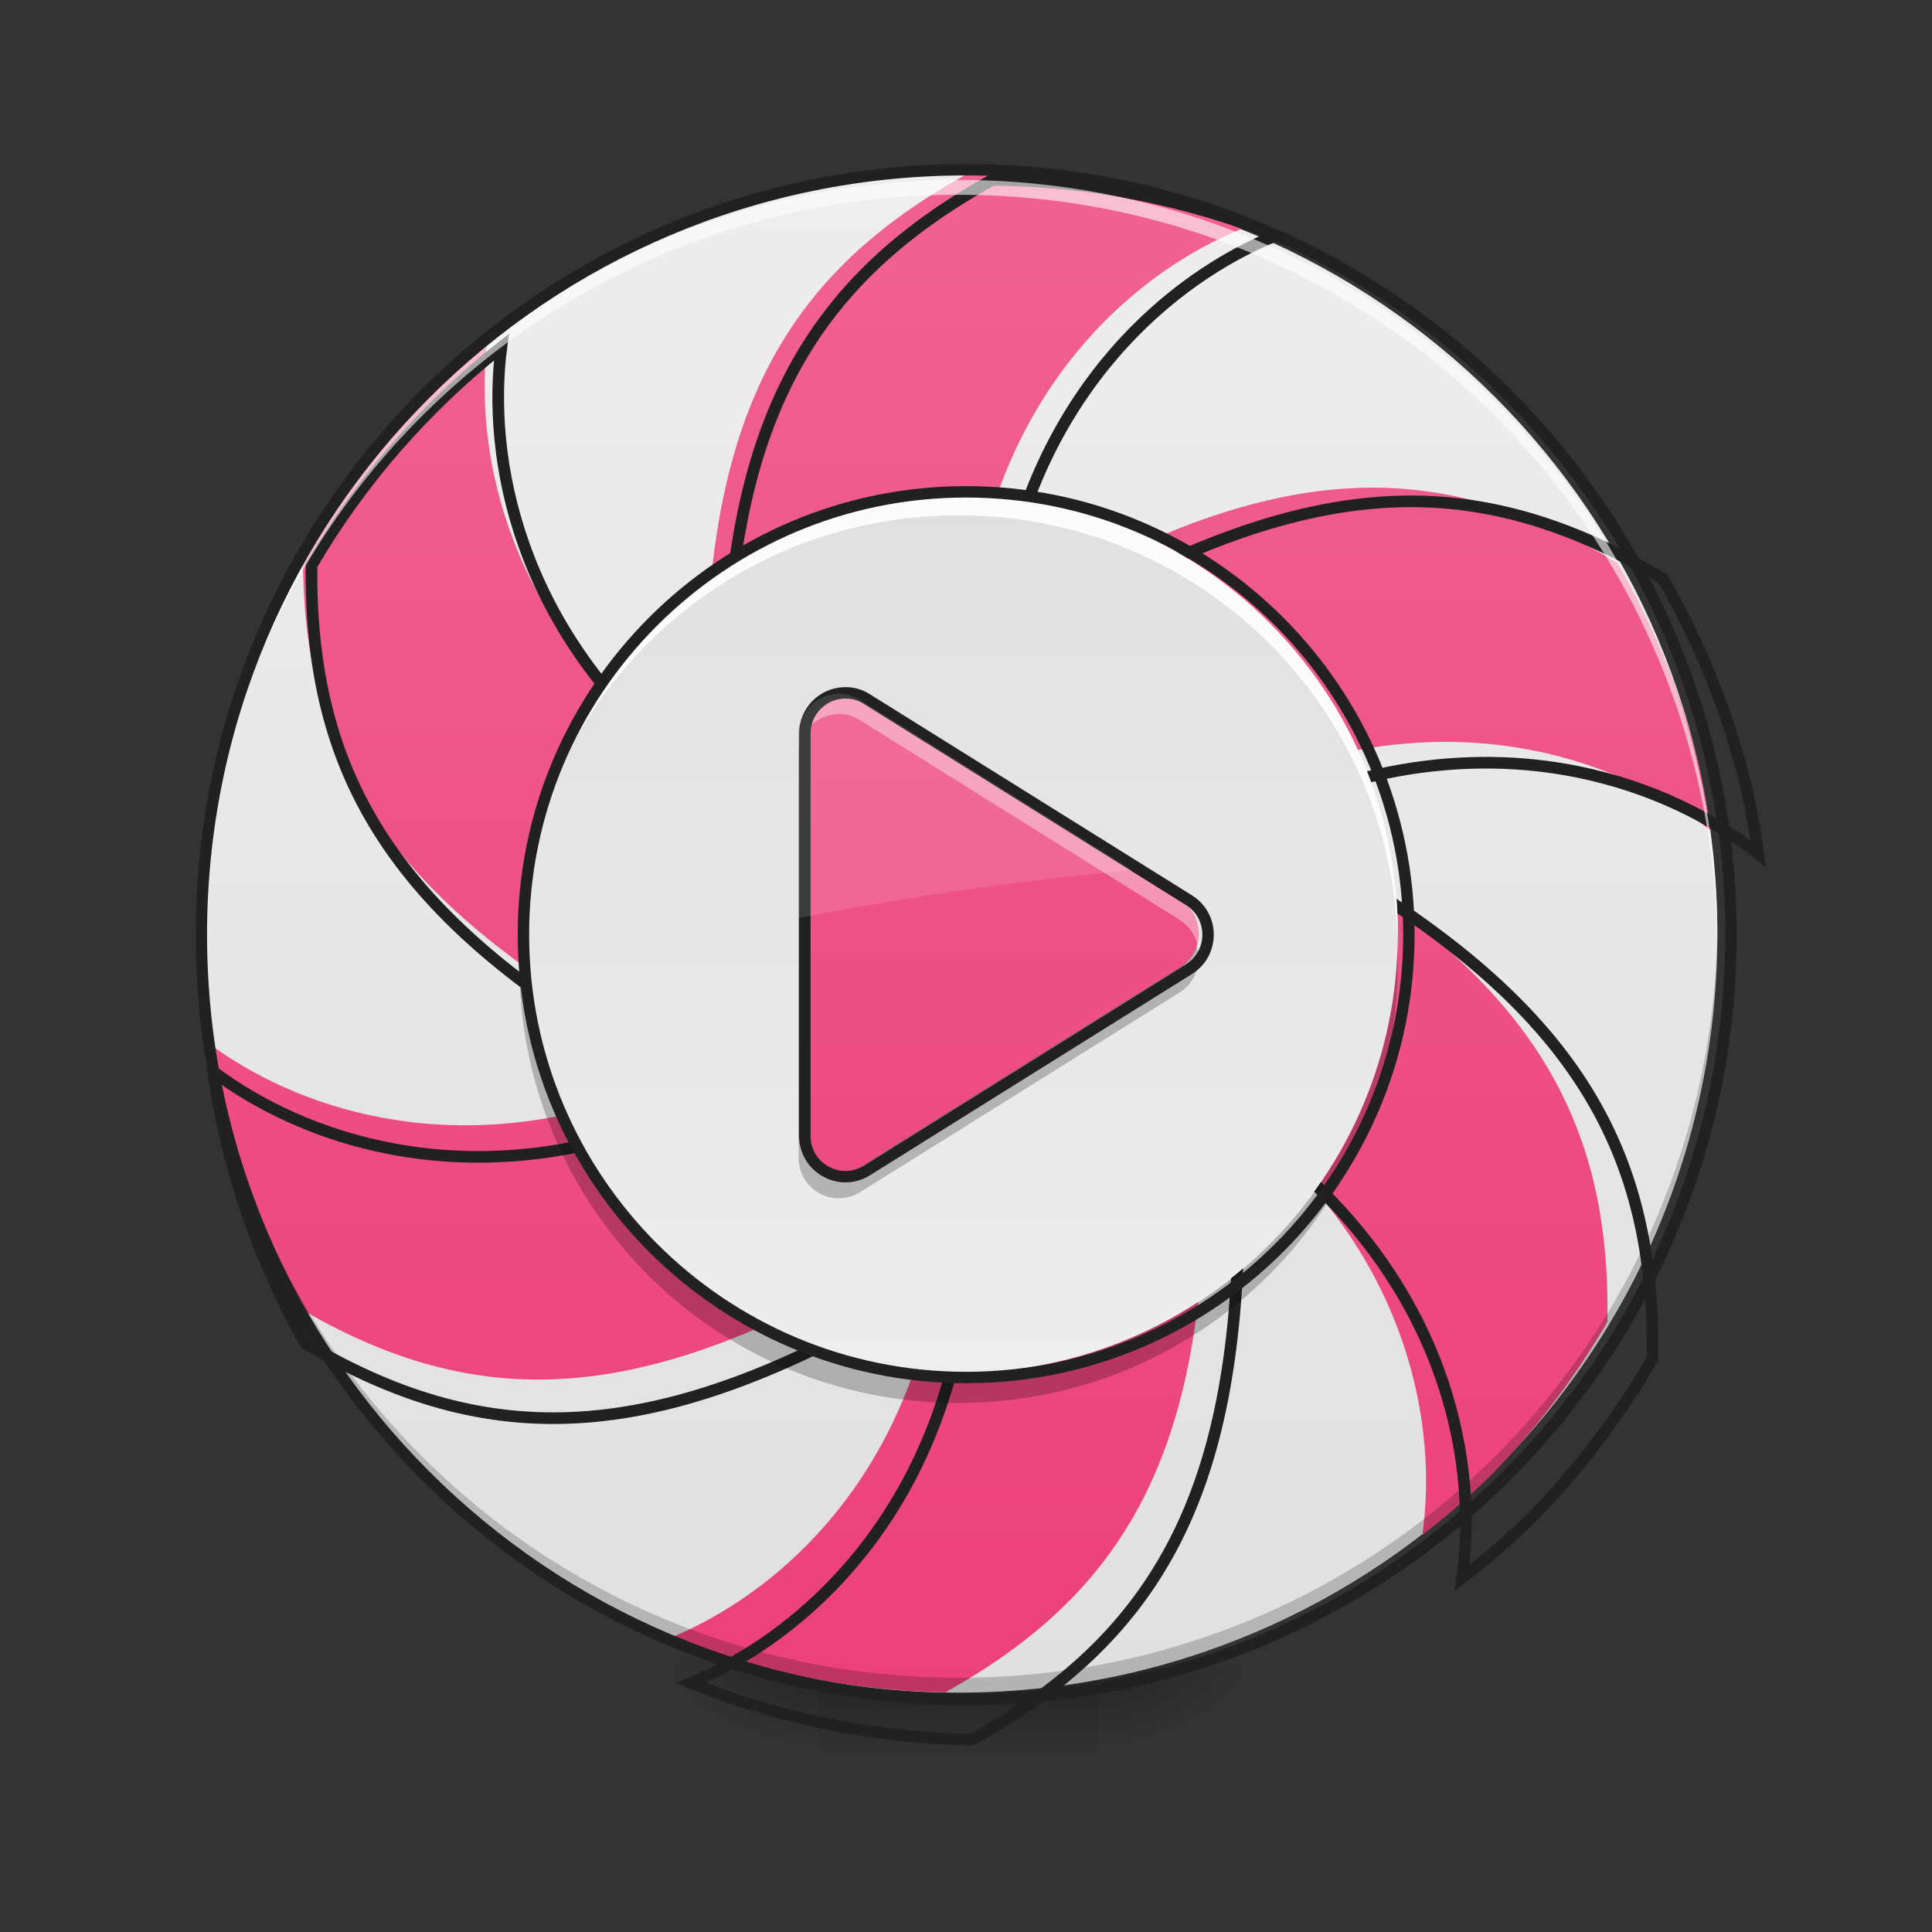 <svg height="32" viewBox="0 0 32 32" width="32" xmlns="http://www.w3.org/2000/svg" xmlns:xlink="http://www.w3.org/1999/xlink"><rect x="0" y="0" width="32" height="32" fill="#333333" stroke="none"/><linearGradient id="a"><stop offset="0" stop-opacity=".314"/><stop offset=".222" stop-opacity=".275"/><stop offset="1" stop-opacity="0"/></linearGradient><radialGradient id="b" cx="450.909" cy="189.579" gradientTransform="matrix(0 -.078 -.141 -0 44.523 63.265)" gradientUnits="userSpaceOnUse" r="21.167" xlink:href="#a"/><radialGradient id="c" cx="450.909" cy="189.579" gradientTransform="matrix(-0 .078 .141 0 -12.77 -7.858)" gradientUnits="userSpaceOnUse" r="21.167" xlink:href="#a"/><radialGradient id="d" cx="450.909" cy="189.579" gradientTransform="matrix(-0 -.078 .141 -0 -12.77 63.265)" gradientUnits="userSpaceOnUse" r="21.167" xlink:href="#a"/><radialGradient id="e" cx="450.909" cy="189.579" gradientTransform="matrix(0 .078 -.141 0 44.523 -7.858)" gradientUnits="userSpaceOnUse" r="21.167" xlink:href="#a"/><linearGradient id="f" gradientTransform="matrix(.013 0 0 .063 12.465 13.108)" gradientUnits="userSpaceOnUse" x1="255.323" x2="255.323" y1="233.5" y2="254.667"><stop offset="0" stop-opacity=".275"/><stop offset="1" stop-opacity="0"/></linearGradient><linearGradient id="g"><stop offset="0" stop-color="#eee"/><stop offset="1" stop-color="#e0e0e0"/></linearGradient><linearGradient id="h" gradientUnits="userSpaceOnUse" x1="21.169" x2="21.169" xlink:href="#g" y1="2.896" y2="28.034"/><linearGradient id="i"><stop offset="0" stop-color="#ec407a"/><stop offset="1" stop-color="#f06292"/></linearGradient><linearGradient id="j" gradientUnits="userSpaceOnUse" x1="15.876" x2="15.876" xlink:href="#i" y1="28.034" y2="2.896"/><linearGradient id="k" gradientUnits="userSpaceOnUse" x1="18.523" x2="18.523" xlink:href="#g" y1="22.742" y2="8.188"/><linearGradient id="l" gradientUnits="userSpaceOnUse" x1="15.877" x2="15.877" xlink:href="#i" y1="28.034" y2="2.896"/><path d="m18.191 27.703h2.648v-1.324h-2.648zm0 0" fill="url(#b)"/><path d="m13.562 27.703h-2.648v1.324h2.648zm0 0" fill="url(#c)"/><path d="m13.562 27.703h-2.648v-1.324h2.648zm0 0" fill="url(#d)"/><path d="m18.191 27.703h2.648v1.324h-2.648zm0 0" fill="url(#e)"/><path d="m13.562 27.371h4.629v1.656h-4.629zm0 0" fill="url(#f)"/><path d="m15.875 2.895c6.941 0 12.57 5.629 12.57 12.57s-5.629 12.57-12.57 12.57-12.566-5.629-12.566-12.57 5.625-12.57 12.566-12.57zm0 0" fill="url(#h)"/><path d="m15.988 2.898c-2.918 1.621-4.246 3.875-4.297 8.324 1.074-1.059 2.551-1.711 4.184-1.711.098 0 .195.004.289.008.617-3.293 2.73-5.051 4.398-5.727-1.414-.566-2.957-.883-4.574-.895zm-7.91 2.695c-1.227.969-2.266 2.16-3.059 3.516-.035 3.305 1.27 5.57 5.086 7.824-.121-.469-.184-.961-.184-1.469 0-1.199.352-2.309.953-3.242-2.535-2.156-3.027-4.836-2.797-6.629zm14.609 2.484c-1.535.012-3.199.539-5.195 1.652 1.617.453 2.957 1.57 3.699 3.039 3.16-1.094 5.73-.125 7.141.988-.047-.336-.105-.668-.176-.992-.277-1.18-.727-2.34-1.363-3.441-1.371-.82-2.684-1.254-4.105-1.246zm-1.02 5.988c.105.449.164.918.164 1.398 0 1.223-.367 2.355-.992 3.301 2.52 2.184 2.973 4.887 2.719 6.66.406-.312.793-.648 1.156-1.008.723-.742 1.367-1.586 1.91-2.523.055-3.309-1.211-5.578-4.957-7.828zm-18.234 3.199c.223 1.57.738 3.051 1.484 4.379 2.832 1.676 5.438 1.684 9.273-.465-1.598-.469-2.914-1.586-3.645-3.051-3.117 1.113-5.668.219-7.113-.863zm16.523 2.543c-1.066 1-2.5 1.609-4.082 1.609-.129 0-.262-.004-.391-.012-.609 3.262-2.684 5.016-4.348 5.711 1.398.566 2.926.887 4.523.914 2.895-1.609 4.223-3.844 4.297-8.223zm0 0" fill="url(#j)"/><path d="m15.875 28.035c-6.961 0-12.566-5.605-12.566-12.57 0-.039 0-.082 0-.121.066 6.902 5.645 12.445 12.566 12.445s12.504-5.543 12.57-12.445v.121c0 6.965-5.605 12.57-12.57 12.57zm0 0" fill-opacity=".196"/><path d="m966.758 175.259c-176.44 98.022-256.747 234.308-259.818 503.338 64.954-64.01 154.237-103.455 252.968-103.455 5.905 0 11.81.236 17.479.472 37.319-199.115 165.102-305.404 265.959-346.266-85.504-34.249-178.802-53.381-276.588-54.089zm-478.301 162.977c-74.166 58.577-136.995 130.617-184.943 212.578-2.126 199.823 76.764 336.818 307.53 473.104-7.322-28.344-11.101-58.105-11.101-88.81 0-72.513 21.258-139.593 57.632-196.044-153.292-130.381-183.053-292.413-169.118-400.828zm883.38 150.222c-92.826.709-193.446 32.595-314.143 99.912 97.786 27.399 178.802 94.952 223.679 183.762 191.084-66.135 346.502-7.558 431.77 59.758-2.834-20.313-6.377-40.39-10.629-59.994-16.77-71.332-43.933-141.483-82.433-208.09-82.905-49.602-162.268-75.82-248.244-75.347zm-61.648 362.091c6.377 27.163 9.92 55.507 9.92 84.559 0 73.93-22.203 142.427-59.994 199.587 152.348 132.035 179.747 295.484 164.394 402.717 24.565-18.896 47.948-39.209 69.915-60.939 43.697-44.878 82.669-95.896 115.501-152.584 3.307-200.06-73.221-337.291-299.735-473.341zm-1102.572 193.446c13.463 94.952 44.641 184.471 89.755 264.778 171.243 101.329 328.788 101.801 560.734-28.108-96.605-28.344-176.204-95.896-220.373-184.471-188.486 67.316-342.723 13.227-430.116-52.2zm999.117 153.765c-64.482 60.467-151.167 97.314-246.827 97.314-7.795 0-15.825-.236-23.62-.709-36.847 197.225-162.268 303.278-262.888 345.321 84.559 34.249 176.912 53.617 273.517 55.27 175.023-97.314 255.33-232.419 259.818-497.197zm0 0" fill="none" stroke="#212121" stroke-linecap="round" stroke-width="11.339" transform="scale(.017)"/><path d="m15.875 2.98c-6.961 0-12.566 5.605-12.566 12.566v.125c.066-6.906 5.645-12.445 12.566-12.445s12.504 5.539 12.57 12.445c0-.043 0-.082 0-.125 0-6.961-5.605-12.566-12.57-12.566zm0 0" fill="#fff" fill-opacity=".588"/><path d="m15.875 8.188c4.02 0 7.277 3.258 7.277 7.277 0 4.02-3.258 7.277-7.277 7.277-4.016 0-7.273-3.258-7.273-7.277 0-4.02 3.258-7.277 7.273-7.277zm0 0" fill="url(#k)"/><path d="m13.863 11.492c-.355.016-.637.309-.637.664v6.617c0 .523.574.844 1.02.566l5.293-3.309c.418-.262.418-.871 0-1.133l-5.293-3.305c-.113-.074-.246-.109-.383-.102zm0 0" fill="url(#l)"/><path d="m13.891 11.492c-.008 0-.02 0-.027 0-.355.016-.637.309-.637.664v.336c0-.355.281-.648.637-.664h.027c.125-.004.246.031.355.102l5.293 3.305c.152.098.25.242.289.398.07-.266-.027-.57-.289-.734l-5.293-3.305c-.109-.07-.23-.102-.355-.102zm0 0" fill="#fff" fill-opacity=".392"/><path d="m13.891 19.848c-.008 0-.02 0-.027 0-.355-.016-.637-.309-.637-.668v-.418c0 .359.281.652.637.668.137.004.27-.031.383-.102l5.293-3.309c.141-.086.234-.215.277-.355.09.277-.004.602-.277.773l-5.293 3.309c-.109.066-.23.102-.355.102zm0 0" fill-opacity=".235"/><path d="m221.791-31.143c-5.687.25-10.187 4.937-10.187 10.624v105.865c0 8.374 9.187 13.499 16.311 9.062l84.679-52.932c6.687-4.187 6.687-13.936 0-18.123l-84.679-52.87c-1.812-1.187-3.937-1.75-6.124-1.625zm0 0" fill="none" stroke="#212121" stroke-linecap="round" stroke-linejoin="round" stroke-width="3" transform="matrix(.063 0 0 .063 0 13.439)"/><path d="m13.891 11.492c-.008 0-.02 0-.027 0-.355.016-.637.309-.637.664v3.051c1.766-.348 3.613-.617 5.523-.797l-4.504-2.816c-.109-.07-.23-.102-.355-.102zm0 0" fill="#fff" fill-opacity=".118"/><path d="m15.875 8.188c-4.031 0-7.273 3.246-7.273 7.277v.172c.09-3.949 3.301-7.102 7.273-7.102 3.977 0 7.184 3.152 7.277 7.102 0-.055 0-.113 0-.172 0-4.031-3.246-7.277-7.277-7.277zm0 0" fill="#fcfcfc"/><path d="m8.605 15.715c-.004.082-.004.164-.004.246 0 4.031 3.242 7.277 7.273 7.277s7.277-3.246 7.277-7.277c0-.082 0-.164-.004-.246-.129 3.914-3.324 7.027-7.273 7.027-3.945 0-7.141-3.113-7.27-7.027zm0 0" fill-opacity=".235"/><g fill="none" stroke="#212121" stroke-linecap="round" stroke-width="3" transform="matrix(.063 0 0 .063 0 13.439)"><path d="m253.976-84.013c64.306 0 116.426 52.12 116.426 116.426s-52.12 116.426-116.426 116.426c-64.244 0-116.364-52.12-116.364-116.426s52.12-116.426 116.364-116.426zm0 0"/><path d="m253.976-168.692c111.052 0 201.106 90.054 201.106 201.106s-90.054 201.106-201.106 201.106c-111.052 0-201.043-90.054-201.043-201.106s89.991-201.106 201.043-201.106zm0 0"/></g></svg>